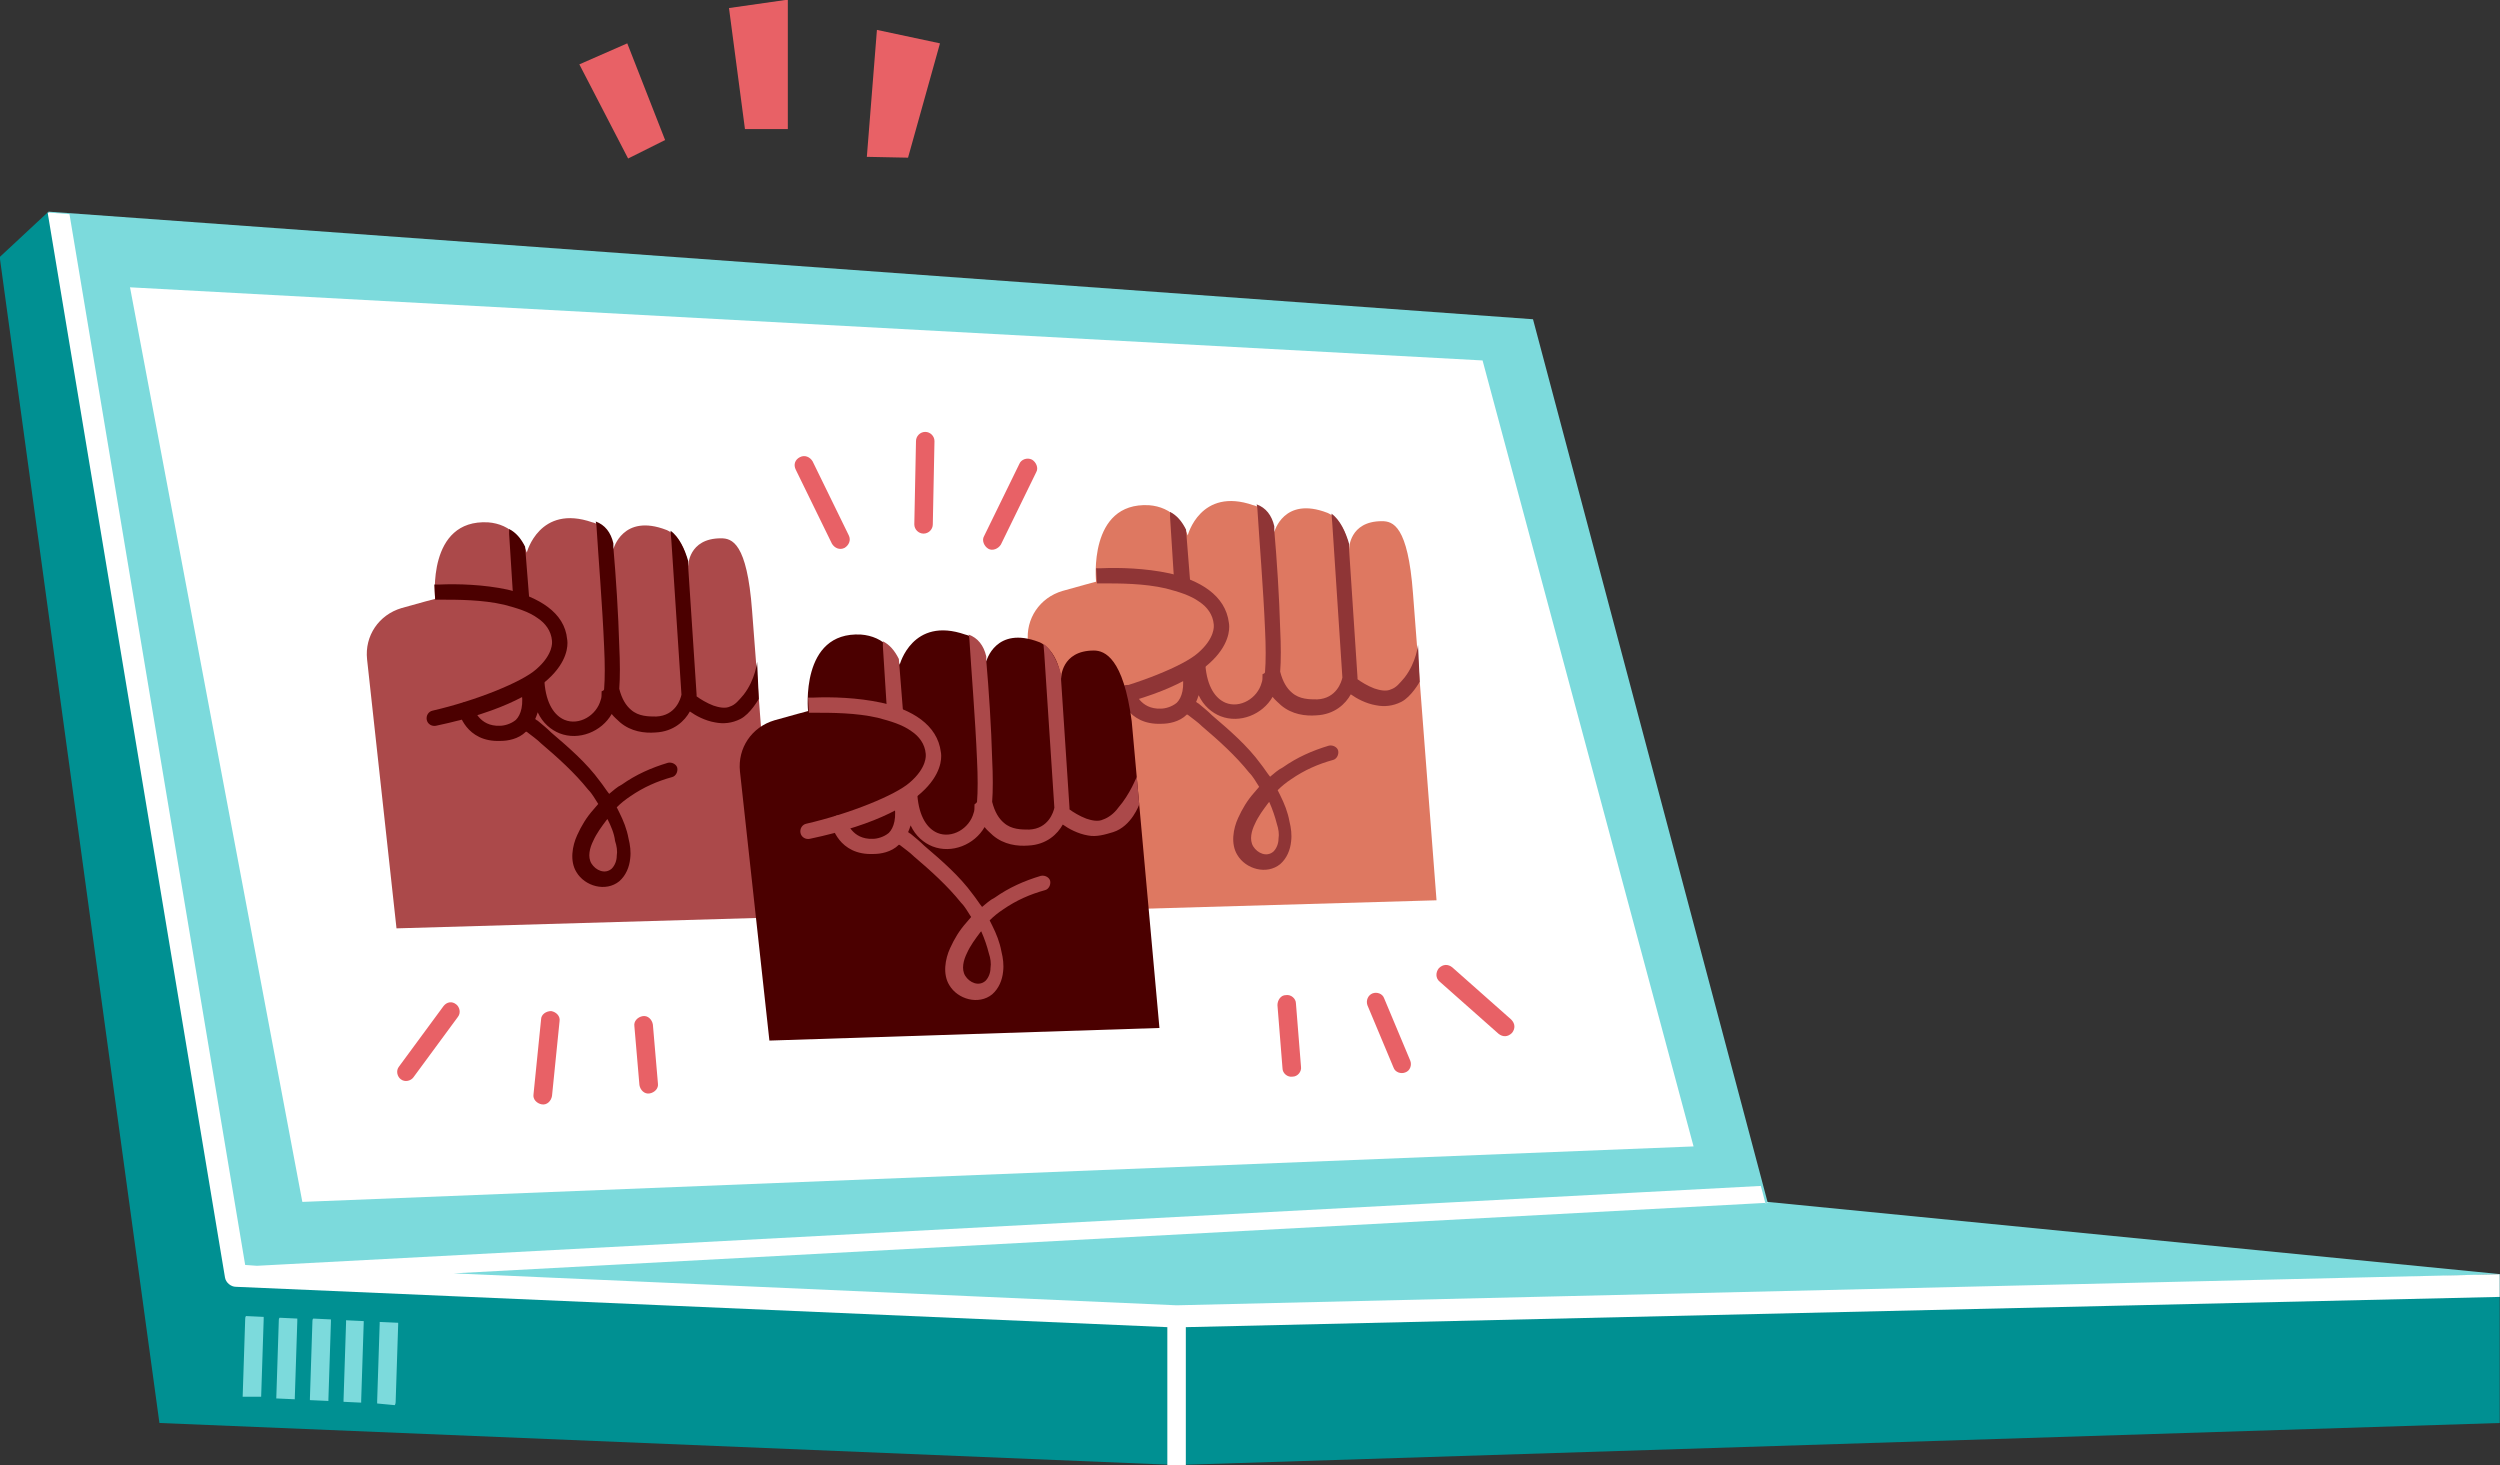 <?xml version="1.0" encoding="utf-8"?>
<!-- Generator: Adobe Illustrator 25.0.1, SVG Export Plug-In . SVG Version: 6.00 Build 0)  -->
<svg version="1.1" id="Layer_1" xmlns:serif="http://www.serif.com/"
	 xmlns="http://www.w3.org/2000/svg" xmlns:xlink="http://www.w3.org/1999/xlink" x="0px" y="0px" viewBox="0 0 297.4 174.3"
	 style="enable-background:new 0 0 297.4 174.3;" xml:space="preserve">
<rect x="0" y="0" width="297.4" height="174.3" fill="#333333" stroke="none"/>
<style type="text/css">
	.st0{fill-rule:evenodd;clip-rule:evenodd;fill:#009092;}
	.st1{fill-rule:evenodd;clip-rule:evenodd;fill:#7CDADC;}
	.st2{fill-rule:evenodd;clip-rule:evenodd;fill:#FFFFFF;}
	.st3{fill-rule:evenodd;clip-rule:evenodd;fill:#DE7861;}
	.st4{fill-rule:evenodd;clip-rule:evenodd;fill:#8F3536;}
	.st5{fill-rule:evenodd;clip-rule:evenodd;fill:#AB494A;}
	.st6{fill-rule:evenodd;clip-rule:evenodd;fill:#4B0000;}
	.st7{fill-rule:evenodd;clip-rule:evenodd;fill:#E86166;}
</style>
<g id="LAPTOP" transform="matrix(1,0,0,1,176.966,-102.722)">
	<path class="st0" d="M-171.2,127.9l-5.8,5.4l19,138.7l121,5l157.4-5v-17.7L-37,258.1l-111.8-3.8L-171.2,127.9z"/>
	<path class="st1" d="M-171.2,127.9L5.4,140.7l27.9,105l87.2,8.6L-37,259.2l-111.8-4.9L-171.2,127.9z"/>
	<path class="st2" d="M33.4,245.8l-156.4,8.4l86,3.8l157.4-3.7v2.7l-156.3,3.6v16.4l-1.1,0l-1.1,0v-16.4l-110.8-4.8
		c-0.6,0-1.2-0.5-1.3-1.1l-21.1-126.7l2.6,0.2l20.9,125l1.4,0.1l178.9-9.5c0.3,1,0.5,2.1,0.6,2.1C33.3,245.7,33.3,245.7,33.4,245.8z
		"/>
	<path class="st2" d="M-161.5,136.9l20.5,108.8l165.5-6.6l-25.1-93.5L-161.5,136.9z"/>
	<g transform="matrix(1,6.93889e-18,-6.93889e-18,1,-11.999,2.18)">
		<path class="st1" d="M-120.1,267.5c0-0.1,0-0.2,0-0.3l0.3-9.2c0-0.1,0-0.2,0-0.2l2.2,0.1c0,0.1,0,0.1,0,0.2l-0.3,9.2
			c0,0.1,0,0.2-0.1,0.4L-120.1,267.5z M-124.1,267.3c0-0.1,0-0.2,0-0.2l0.3-9.2c0-0.1,0-0.2,0-0.3l2.1,0.1c0,0.1,0,0.2,0,0.2
			l-0.3,9.2c0,0.1,0,0.2,0,0.3L-124.1,267.3z M-128.1,267.1c0,0,0-0.1,0-0.2l0.3-9.2c0-0.1,0-0.2,0.1-0.3l2.1,0.1c0,0.1,0,0.2,0,0.3
			l-0.3,9.2c0,0.1,0,0.1,0,0.2L-128.1,267.1z M-132.1,266.9C-132.1,266.8-132.1,266.8-132.1,266.9l0.3-9.3c0-0.1,0-0.2,0.1-0.3
			l2.1,0.1c0,0.1,0,0.2,0,0.3l-0.3,9.2c0,0,0,0.1,0,0.1L-132.1,266.9z M-136.1,266.7l0.3-9.2c0-0.1,0-0.3,0.1-0.4l2.1,0.1
			c0,0.1,0,0.2,0,0.3l-0.3,9.2c0,0,0,0,0,0L-136.1,266.7z"/>
	</g>
	<g>
		<g>
			<g transform="matrix(1,0,0,1,186.624,-82.479)">
				<path class="st3" d="M-237.8,293.6c0,0-2.4-22-3.5-32c-0.3-2.8,1.4-5.3,4.1-6.1c2.1-0.6,4-1.1,4-1.1s-1-9.5,6.3-9.1
					c1.3,0.1,2.5,0.6,3.4,1.6c0.5,0.5,0.9,1.1,1.2,2c0,0,1.5-5.8,7.8-3.6c0,0,2.2,0.4,2.5,3.2c0,0,1.1-4.3,6.3-2.3
					c0,0,2.1,0.7,2.6,4.3c0,0,0-3.3,3.9-3.3c1.3,0,3.1,0.5,3.7,8.6l2.8,36.5L-237.8,293.6z"/>
				<g>
					<path class="st4" d="M-213.1,265.1c0.1-1.2,0.1-3,0-5c-0.2-4.8-0.7-10.9-0.9-14.2c0-0.3-0.1-0.7-0.1-0.7
						c1.1,0.4,1.8,1.3,2.1,2.6c0,0,0,0.3,0,0.5c0.3,3.4,0.6,8,0.7,11.7c0.1,2,0.1,3.8,0,5.1c0.3,1.2,0.8,2,1.4,2.5
						c0.9,0.8,2.1,0.8,3,0.8c2.3-0.1,2.9-2.1,3-2.6l-1.2-18.3l-0.1-1.2c1,0.7,1.7,2.2,2.1,3.6l0,0.7l1,15.2c0,0.1,0,0.1,0,0.2
						c0.4,0.3,1.2,0.8,2,1.1c0.6,0.2,1.4,0.4,2,0.1c0.6-0.2,1-0.7,1.6-1.4c1.4-1.8,1.6-3.9,1.6-3.9l0.2,4.4c0,0-1,1.8-2.2,2.4
						c-1,0.5-2,0.6-3,0.4c-1.2-0.2-2.3-0.8-3-1.3c-0.6,1.1-1.9,2.4-4.1,2.5c-1.3,0.1-2.9-0.1-4.2-1.2c-0.3-0.3-0.7-0.6-1-1
						c-1.2,2.1-3.9,3.2-6.2,2.3c-1-0.4-2-1.2-2.6-2.5c-0.1,0.3-0.2,0.6-0.3,0.8c0.1,0.1,0.3,0.2,0.3,0.2c0.6,0.5,1.1,0.9,1.6,1.4
						c2.1,1.8,4.2,3.6,5.8,5.8c0.4,0.5,0.7,1,1.1,1.5c0.5-0.4,0.9-0.8,1.5-1.1c1.7-1.2,3.5-2,5.5-2.6c0.5-0.1,1,0.2,1.1,0.6
						c0.1,0.5-0.2,1-0.6,1.1c-1.8,0.5-3.4,1.2-5,2.3c-0.6,0.4-1.1,0.8-1.6,1.3c0.1,0.2,0.2,0.4,0.3,0.6c0.5,1,0.9,2,1.1,3.1
						c0.2,0.8,0.3,1.6,0.2,2.4c-0.1,1-0.5,2-1.3,2.7c-1.6,1.3-4.1,0.6-5.1-1.1c-0.8-1.3-0.5-3.1,0.1-4.4c0.5-1.1,1.1-2.1,1.9-3
						c0.2-0.2,0.4-0.5,0.6-0.7c-0.4-0.6-0.7-1.2-1.2-1.7c-1.6-2-3.6-3.8-5.6-5.5c-0.5-0.5-1.1-0.9-1.6-1.3c0,0-0.1-0.1-0.2-0.1
						c-0.9,0.9-2.2,1.1-3,1.1c-4.2,0.2-5-3.5-5-3.5c-0.1-0.5,0.2-1,0.7-1.1c0.5-0.1,1,0.2,1.1,0.7c0,0,0.6,2.2,3.1,2.1
						c0.5,0,1.3-0.2,1.9-0.7c0.6-0.6,1-1.8,0.6-3.8c-0.1-0.5,0.3-1,0.8-1c0.1,0,0.1,0,0.2,0c0.1-0.3,0.4-0.5,0.8-0.5
						c0.5,0,0.9,0.3,1,0.8c0.2,2.6,1.2,4,2.4,4.5c1.7,0.7,3.8-0.5,4.3-2.4c0.1-0.2,0.1-0.6,0.1-1
						C-213.1,265.3-213.1,265.2-213.1,265.1z M-212.6,280.6l-0.1,0.1c-0.6,0.8-1.2,1.6-1.6,2.5c-0.4,0.8-0.7,1.9-0.2,2.7
						c0.5,0.8,1.6,1.3,2.4,0.6c0.4-0.4,0.6-1,0.6-1.5c0.1-0.6,0-1.2-0.2-1.8C-211.9,282.4-212.2,281.5-212.6,280.6z M-222.5,248.2
						c-0.5-1-1.1-1.7-1.9-2.1l0,0.6l0.5,7.9c0,0.5,0.5,0.9,1,0.9c0.5,0,0.9-0.5,0.9-1L-222.5,248.2z"/>
					<path class="st4" d="M-217.4,259.3c0.1,0.5,1,6.8-15.6,10.3c-0.5,0.1-1-0.2-1.1-0.7c-0.1-0.5,0.2-1,0.7-1.1
						c5.2-1.2,10.6-3.4,12.3-4.9c2.1-1.8,1.9-3.3,1.9-3.3l0-0.1c-0.1-1.2-0.8-2.1-1.7-2.7c-1.1-0.8-2.5-1.2-4-1.6
						c-2.6-0.6-5.5-0.6-7.5-0.6c-0.2,0-0.7,0-0.7,0l-0.1-1.8c0,0,0.4,0,0.6,0c2.2-0.1,5.3,0,8.1,0.6
						C-220.9,254.2-217.8,256-217.4,259.3z"/>
				</g>
			</g>
			<g transform="matrix(1,0,0,1,-243.199,-71.541)">
				<path class="st5" d="M113.4,284.7c0,0-2.4-22-3.5-32c-0.3-2.8,1.4-5.3,4.1-6.1c2.1-0.6,4-1.1,4-1.1s-1-9.5,6.3-9.1
					c1.3,0.1,2.5,0.6,3.4,1.6c0.5,0.5,0.9,1.1,1.2,2c0,0,1.5-5.8,7.8-3.6c0,0,2.2,0.4,2.5,3.2c0,0,1.1-4.3,6.3-2.3
					c0,0,2.1,0.7,2.6,4.3c0,0,0-3.3,3.9-3.3c1.3,0,3.1,0.5,3.7,8.6l2.8,36.5L113.4,284.7z"/>
				<g>
					<path class="st6" d="M138.1,256.2c0.1-1.2,0.1-3,0-5c-0.2-4.8-0.7-10.9-0.9-14.2c0-0.3-0.1-0.7-0.1-0.7
						c1.1,0.4,1.8,1.3,2.1,2.6c0,0,0,0.3,0,0.5c0.3,3.4,0.6,8,0.7,11.7c0.1,2,0.1,3.8,0,5.1c0.3,1.2,0.8,2,1.4,2.5
						c0.9,0.8,2.1,0.8,3,0.8c2.3-0.1,2.9-2.1,3-2.6l-1.2-18.3l-0.1-1.2c1,0.7,1.7,2.2,2.1,3.6l0,0.7l1,15.2c0,0.1,0,0.1,0,0.2
						c0.4,0.3,1.2,0.8,2,1.1c0.6,0.2,1.4,0.4,2,0.1c0.6-0.2,1-0.7,1.6-1.4c1.4-1.8,1.6-3.9,1.6-3.9l0.2,4.4c0,0-1,1.8-2.2,2.4
						c-1,0.5-2,0.6-3,0.4c-1.2-0.2-2.3-0.8-3-1.3c-0.6,1.1-1.9,2.4-4.1,2.5c-1.3,0.1-2.9-0.1-4.2-1.2c-0.3-0.3-0.7-0.6-1-1
						c-1.2,2.1-3.9,3.2-6.2,2.3c-1-0.4-2-1.2-2.6-2.5c-0.1,0.3-0.2,0.6-0.3,0.8c0.1,0.1,0.3,0.2,0.3,0.2c0.6,0.5,1.1,0.9,1.6,1.4
						c2.1,1.8,4.2,3.6,5.8,5.8c0.4,0.5,0.7,1,1.1,1.5c0.5-0.4,0.9-0.8,1.5-1.1c1.7-1.2,3.5-2,5.5-2.6c0.5-0.1,1,0.2,1.1,0.6
						c0.1,0.5-0.2,1-0.6,1.1c-1.8,0.5-3.4,1.2-5,2.3c-0.6,0.4-1.1,0.8-1.6,1.3c0.1,0.2,0.2,0.4,0.3,0.6c0.5,1,0.9,2,1.1,3.1
						c0.2,0.8,0.3,1.6,0.2,2.4c-0.1,1-0.5,2-1.3,2.7c-1.6,1.3-4.1,0.6-5.1-1.1c-0.8-1.3-0.5-3.1,0.1-4.4c0.5-1.1,1.1-2.1,1.9-3
						c0.2-0.2,0.4-0.5,0.6-0.7c-0.4-0.6-0.7-1.2-1.2-1.7c-1.6-2-3.6-3.8-5.6-5.5c-0.5-0.5-1.1-0.9-1.6-1.3c0,0-0.1-0.1-0.2-0.1
						c-0.9,0.9-2.2,1.1-3,1.1c-4.2,0.2-5-3.5-5-3.5c-0.1-0.5,0.2-1,0.7-1.1c0.5-0.1,1,0.2,1.1,0.7c0,0,0.6,2.2,3.1,2.1
						c0.5,0,1.3-0.2,1.9-0.7c0.6-0.6,1-1.8,0.6-3.8c-0.1-0.5,0.3-1,0.8-1c0.1,0,0.1,0,0.2,0c0.1-0.3,0.4-0.5,0.8-0.5
						c0.5,0,0.9,0.3,1,0.8c0.2,2.6,1.2,4,2.4,4.5c1.7,0.7,3.8-0.5,4.3-2.4c0.1-0.2,0.1-0.6,0.1-1
						C138.1,256.4,138.1,256.3,138.1,256.2z M138.5,271.7l-0.1,0.1c-0.6,0.8-1.2,1.6-1.6,2.5c-0.4,0.8-0.7,1.9-0.2,2.7
						c0.5,0.8,1.6,1.3,2.4,0.6c0.4-0.4,0.6-1,0.6-1.5c0.1-0.6,0-1.2-0.2-1.8C139.3,273.4,138.9,272.5,138.5,271.7z M128.7,239.3
						c-0.5-1-1.1-1.7-1.9-2.1l0,0.6l0.5,7.9c0,0.5,0.5,0.9,1,0.9c0.5,0,0.9-0.5,0.9-1L128.7,239.3z"/>
					<path class="st6" d="M133.7,250.3c0.1,0.5,1,6.8-15.6,10.3c-0.5,0.1-1-0.2-1.1-0.7c-0.1-0.5,0.2-1,0.7-1.1
						c5.2-1.2,10.6-3.4,12.3-4.9c2.1-1.8,1.9-3.3,1.9-3.3l0-0.1c-0.1-1.2-0.8-2.1-1.7-2.7c-1.1-0.8-2.5-1.2-4-1.6
						c-2.6-0.6-5.5-0.6-7.5-0.6c-0.2,0-0.7,0-0.7,0l-0.1-1.8c0,0,0.4,0,0.6,0c2.2-0.1,5.3,0,8.1,0.6
						C130.3,245.3,133.4,247.1,133.7,250.3z"/>
				</g>
			</g>
			<g transform="matrix(1,0,0,1,-0.539,1.709)">
				<path class="st6" d="M-84.9,224.8c0,0-2.4-22-3.5-32c-0.3-2.8,1.4-5.3,4.1-6.1c2.1-0.6,4-1.1,4-1.1s-1-9.5,6.3-9.1
					c1.3,0.1,2.5,0.6,3.4,1.6c0.5,0.5,0.9,1.1,1.2,2c0,0,1.5-5.8,7.8-3.6c0,0,2.2,0.4,2.5,3.2c0,0,1.1-4.3,6.3-2.3
					c0,0,2.1,0.7,2.6,4.3c0,0,0-3.3,3.9-3.3c1.3,0,3.5,0.9,4.5,8.4l3.3,36.5L-84.9,224.8z"/>
				<g>
					<path class="st5" d="M-60.2,196.4c0.1-1.2,0.1-3,0-5c-0.2-4.8-0.7-10.9-0.9-14.2c0-0.3-0.1-0.7-0.1-0.7
						c1.1,0.4,1.8,1.3,2.1,2.6c0,0,0,0.3,0,0.5c0.3,3.4,0.6,8,0.7,11.7c0.1,2,0.1,3.8,0,5.1c0.3,1.2,0.8,2,1.4,2.5
						c0.9,0.8,2.1,0.8,3,0.8c2.3-0.1,2.9-2.1,3-2.6l-1.2-18.3l-0.1-1.2c1,0.7,1.7,2.2,2.1,3.6l0,0.7l1,15.2c0,0.1,0,0.1,0,0.2
						c0.4,0.3,1.2,0.8,2,1.1c0.6,0.2,1.4,0.4,2,0.1c0.6-0.2,1.3-0.7,1.8-1.4c1.4-1.6,2.2-3.7,2.2-3.7l0.3,3.3c0,0-0.9,2.6-3.1,3.3
						c-1,0.3-2,0.6-3,0.4c-1.2-0.2-2.3-0.8-3-1.3c-0.6,1.1-1.9,2.4-4.1,2.5c-1.3,0.1-2.9-0.1-4.2-1.2c-0.3-0.3-0.7-0.6-1-1
						c-1.2,2.1-3.9,3.2-6.2,2.3c-1-0.4-2-1.2-2.6-2.5c-0.1,0.3-0.2,0.6-0.3,0.8c0.1,0.1,0.3,0.2,0.3,0.2c0.6,0.5,1.1,0.9,1.6,1.4
						c2.1,1.8,4.2,3.6,5.8,5.8c0.4,0.5,0.7,1,1.1,1.5c0.5-0.4,0.9-0.8,1.5-1.1c1.7-1.2,3.5-2,5.5-2.6c0.5-0.1,1,0.2,1.1,0.6
						c0.1,0.5-0.2,1-0.6,1.1c-1.8,0.5-3.4,1.2-5,2.3c-0.6,0.4-1.1,0.8-1.6,1.3c0.1,0.2,0.2,0.4,0.3,0.6c0.5,1,0.9,2,1.1,3.1
						c0.2,0.8,0.3,1.6,0.2,2.4c-0.1,1-0.5,2-1.3,2.7c-1.6,1.3-4.1,0.6-5.1-1.1c-0.8-1.3-0.5-3.1,0.1-4.4c0.5-1.1,1.1-2.1,1.9-3
						c0.2-0.2,0.4-0.5,0.6-0.7c-0.4-0.6-0.7-1.2-1.2-1.7c-1.6-2-3.6-3.8-5.6-5.5c-0.5-0.5-1.1-0.9-1.6-1.3c0,0-0.1-0.1-0.2-0.1
						c-0.9,0.9-2.2,1.1-3,1.1c-4.2,0.2-5-3.5-5-3.5c-0.1-0.5,0.2-1,0.7-1.1c0.5-0.1,1,0.2,1.1,0.7c0,0,0.6,2.2,3.1,2.1
						c0.5,0,1.3-0.2,1.9-0.7c0.6-0.6,1-1.8,0.6-3.8c-0.1-0.5,0.3-1,0.8-1c0.1,0,0.1,0,0.2,0c0.1-0.3,0.4-0.5,0.8-0.5
						c0.5,0,0.9,0.3,1,0.8c0.2,2.6,1.2,4,2.4,4.5c1.7,0.7,3.8-0.5,4.3-2.4c0.1-0.2,0.1-0.6,0.1-1C-60.2,196.5-60.2,196.4-60.2,196.4
						z M-59.7,211.8l-0.1,0.1c-0.6,0.8-1.2,1.6-1.6,2.5c-0.4,0.8-0.7,1.9-0.2,2.7c0.5,0.8,1.6,1.3,2.4,0.6c0.4-0.4,0.6-1,0.6-1.5
						c0.1-0.6,0-1.2-0.2-1.8C-59,213.6-59.3,212.7-59.7,211.8z M-69.5,179.4c-0.5-1-1.1-1.7-1.9-2.1l0,0.6l0.5,7.9
						c0,0.5,0.5,0.9,1,0.9c0.5,0,0.9-0.5,0.9-1L-69.5,179.4z"/>
					<path class="st5" d="M-64.5,190.5c0.1,0.5,1,6.8-15.6,10.3c-0.5,0.1-1-0.2-1.1-0.7c-0.1-0.5,0.2-1,0.7-1.1
						c5.2-1.2,10.6-3.4,12.3-4.9c2.1-1.8,1.9-3.3,1.9-3.3l0-0.1c-0.1-1.2-0.8-2.1-1.7-2.7c-1.1-0.8-2.5-1.2-4-1.6
						c-2.6-0.6-5.5-0.6-7.5-0.6c-0.2,0-0.7,0-0.7,0l-0.1-1.8c0,0,0.4,0,0.6,0c2.2-0.1,5.3,0,8.1,0.6
						C-68,185.4-64.9,187.2-64.5,190.5z"/>
				</g>
			</g>
		</g>
		<path class="st7" d="M-55.7,157.9l-4.2,8.6c-0.3,0.5,0,1.2,0.5,1.5c0.5,0.3,1.2,0,1.5-0.5l4.2-8.6c0.3-0.5,0-1.2-0.5-1.5
			C-54.8,157.1-55.5,157.4-55.7,157.9z M-82.3,158.6l4.3,8.8c0.3,0.5,0.9,0.8,1.5,0.5c0.5-0.3,0.8-0.9,0.5-1.5l-4.3-8.8
			c-0.3-0.5-0.9-0.8-1.5-0.5C-82.4,157.4-82.6,158-82.3,158.6z M-68,155.2l-0.2,9.9c0,0.6,0.5,1.1,1.1,1.1c0.6,0,1.1-0.5,1.1-1.1
			l0.2-9.9c0-0.6-0.5-1.1-1.1-1.1C-67.5,154.1-68,154.6-68,155.2z"/>
		<path class="st7" d="M-112.6,224l-0.9,8.9c-0.1,0.6,0.4,1.1,1,1.2c0.6,0.1,1.1-0.4,1.2-1l0.9-8.9c0.1-0.6-0.4-1.1-1-1.2
			C-112,223-112.6,223.4-112.6,224z M-101.5,224.8l0.6,7c0.1,0.6,0.6,1.1,1.2,1c0.6-0.1,1.1-0.6,1-1.2l-0.6-7
			c-0.1-0.6-0.6-1.1-1.2-1C-101.1,223.7-101.6,224.2-101.5,224.8z M-124.2,222.4l-5.3,7.2c-0.4,0.5-0.2,1.2,0.2,1.5
			c0.5,0.4,1.2,0.2,1.5-0.2l5.3-7.2c0.4-0.5,0.2-1.2-0.2-1.5C-123.2,221.8-123.8,221.9-124.2,222.4z"/>
		<path class="st7" d="M-25,222.3l0.6,7.5c0,0.6,0.6,1.1,1.2,1c0.6,0,1.1-0.6,1-1.2l-0.6-7.5c0-0.6-0.6-1.1-1.2-1
			C-24.6,221.1-25,221.7-25,222.3z M-14.3,222.3l3.1,7.4c0.2,0.6,0.9,0.8,1.4,0.6c0.6-0.2,0.8-0.9,0.6-1.4l-3.1-7.4
			c-0.2-0.6-0.9-0.8-1.4-0.6C-14.2,221.1-14.5,221.7-14.3,222.3z M-5.7,219.5l7,6.2c0.5,0.4,1.1,0.4,1.6-0.1
			c0.4-0.5,0.4-1.1-0.1-1.6l-7-6.2c-0.5-0.4-1.1-0.4-1.6,0.1C-6.2,218.4-6.2,219.1-5.7,219.5z"/>
	</g>
</g>
<g transform="matrix(-1,0,0,1,2154.12,-130.343)">
	<path class="st7" d="M2042.3,135.5l3.8,13.6l4.9-0.1l-1.2-15.1L2042.3,135.5z M2079.5,135.5L2075,147l4.4,2.2l5.8-11.2
		L2079.5,135.5z M2060.4,130.3l0,15.4h5.1l1.9-14.4L2060.4,130.3z"/>
</g>
</svg>
